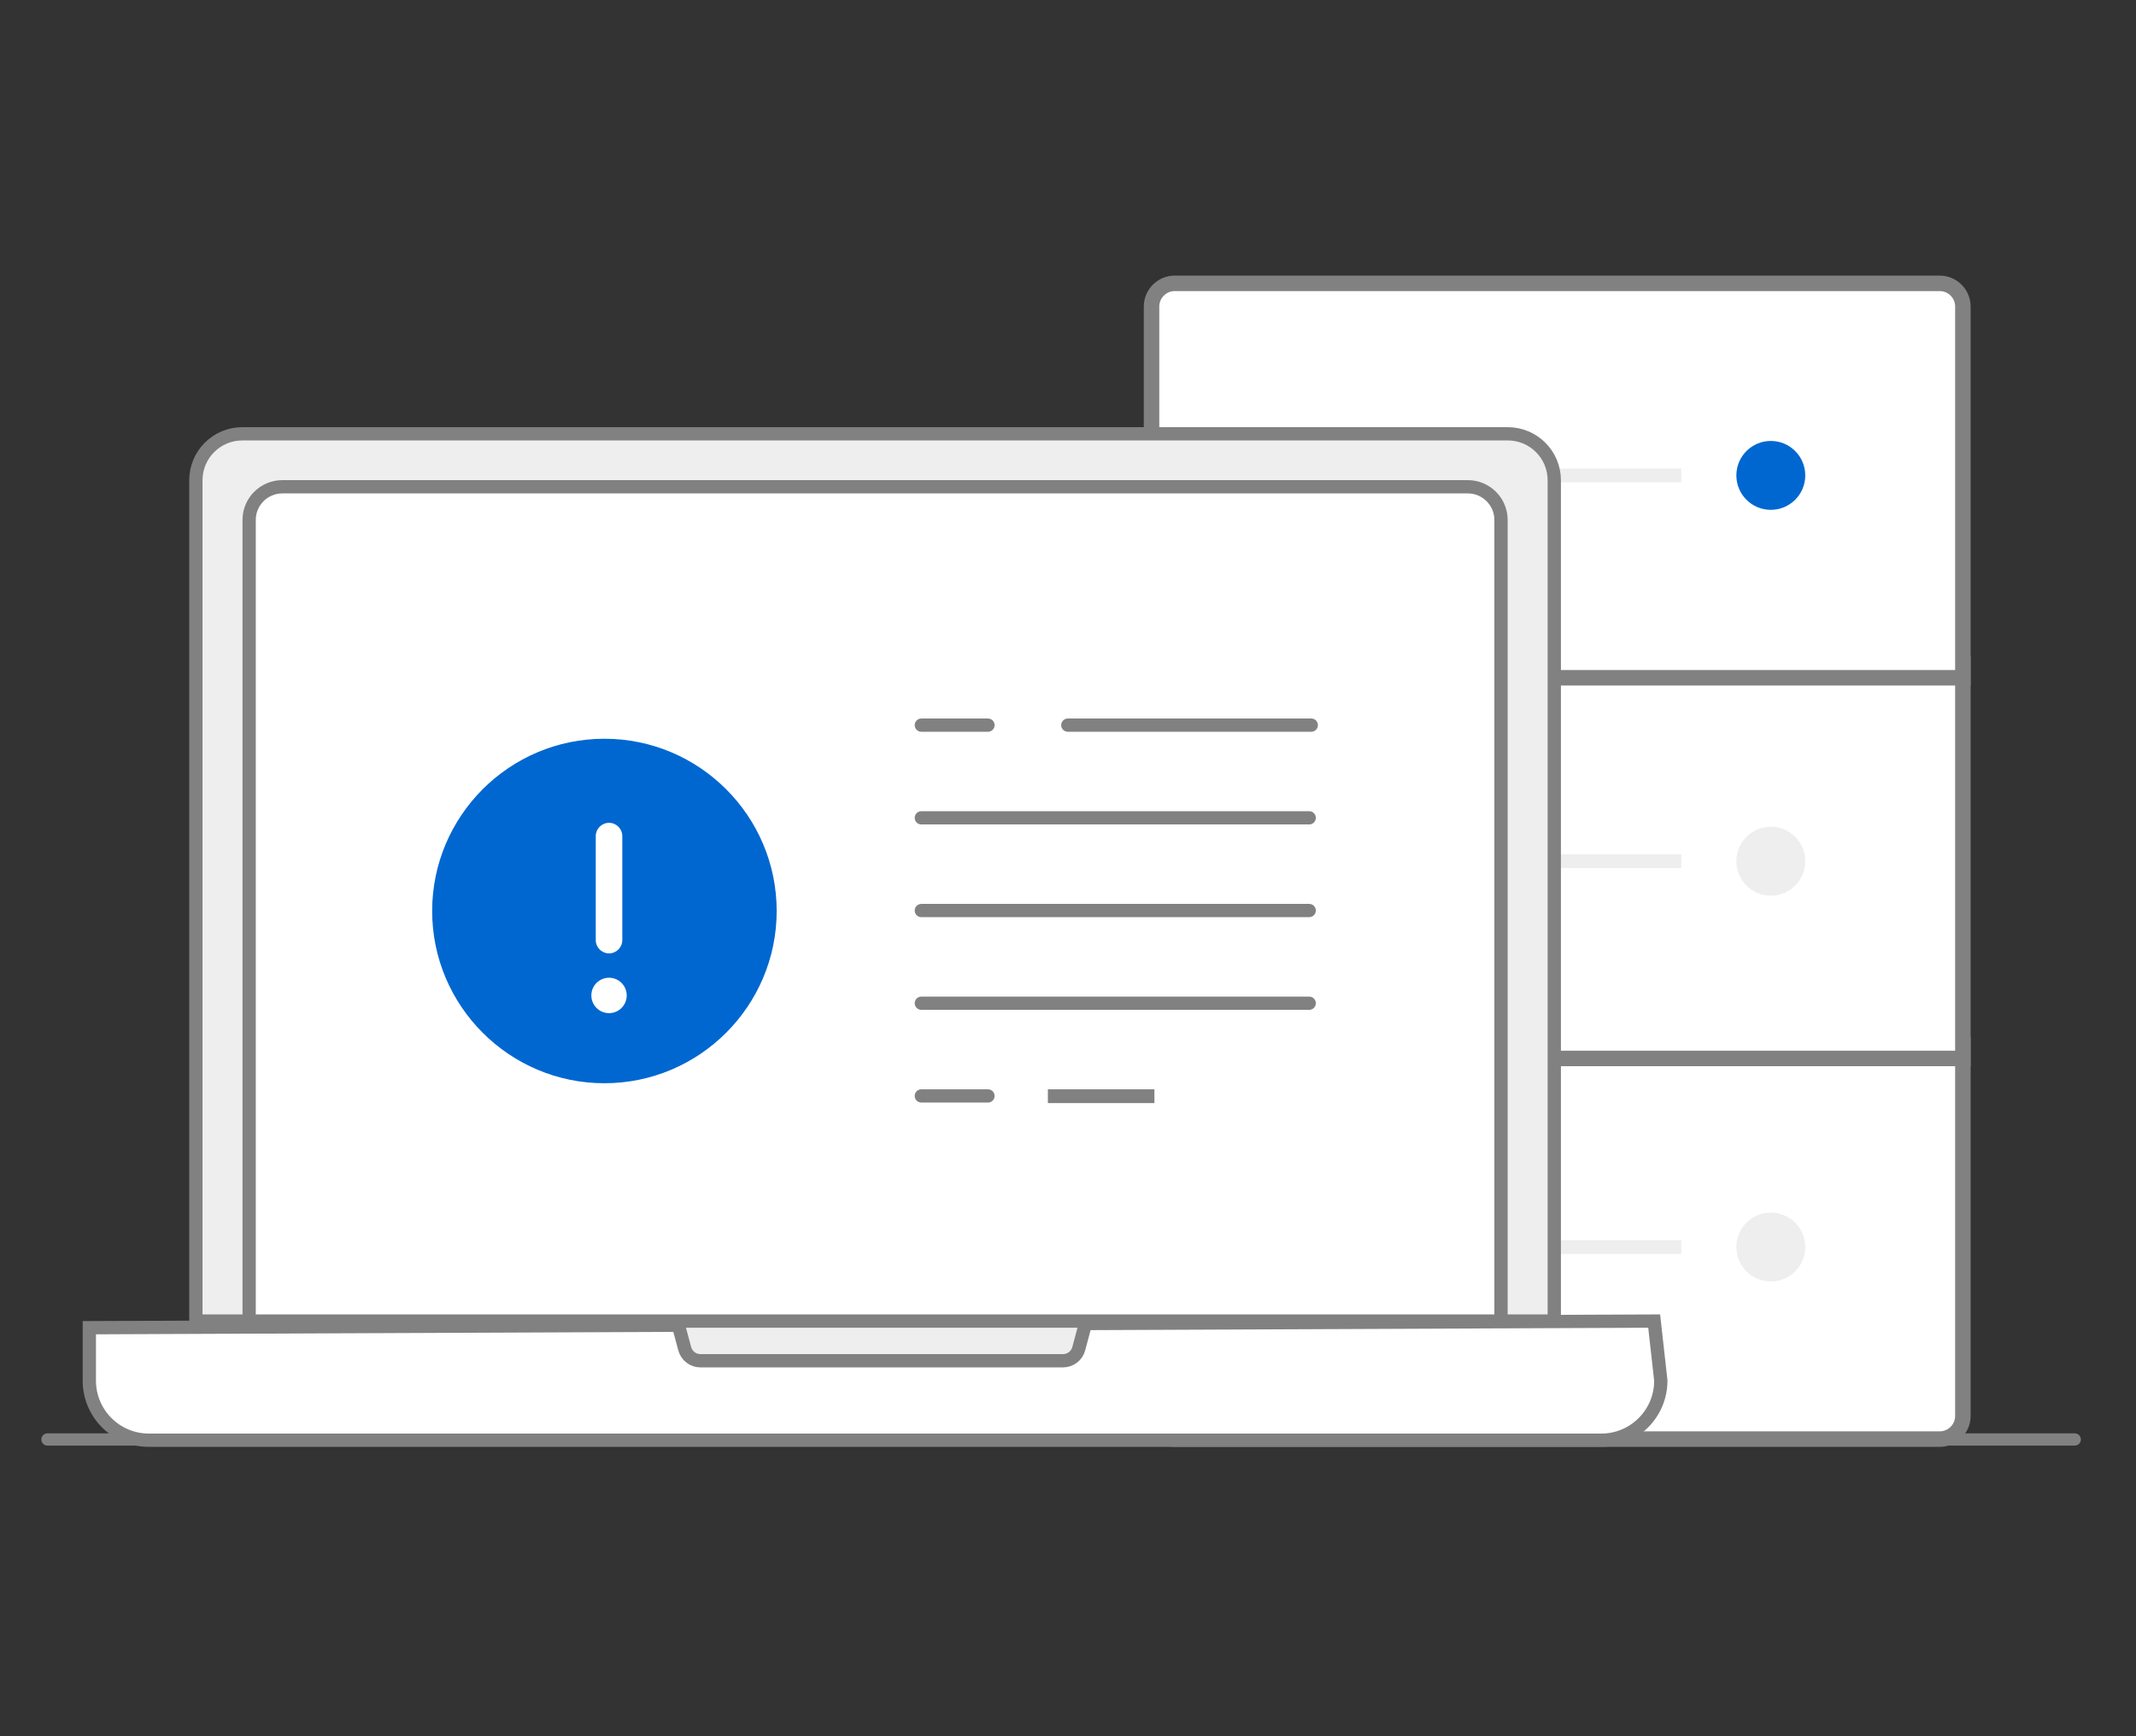 <?xml version="1.0" encoding="UTF-8"?>
<svg viewBox="0 0 155 126" version="1.1" xmlns="http://www.w3.org/2000/svg" xmlns:xlink="http://www.w3.org/1999/xlink">
    <rect x="0" y="0" width="155" height="126" fill="#333333" stroke="none"/>
    <g id="图标" stroke="none" stroke-width="1" fill="none" fill-rule="evenodd">
        <g id="pageservererror">
            <rect id="矩形" x="0" y="0" width="155" height="126"></rect>
            <g id="编组-12" transform="translate(3, 20.562)" fill-rule="nonzero">
                <g id="编组-2" transform="translate(80.562, 0)">
                    <path d="M58.876,55.25 L58.876,82.19 C58.876,82.655 58.687,83.077 58.382,83.382 C58.077,83.687 57.655,83.876 57.19,83.876 L1.686,83.876 C1.221,83.876 0.799,83.687 0.494,83.382 C0.189,83.077 -1.44328993e-15,82.655 -1.44328993e-15,82.19 L-1.44328993e-15,55.25 L58.876,55.25 Z" id="矩形" stroke="#818181" stroke-width="1.124" fill="#FFFFFF"></path>
                    <rect id="矩形备份-2" stroke="#818181" stroke-width="1.124" fill="#FFFFFF" x="-1.44328993e-15" y="27.625" width="58.876" height="28.626"></rect>
                    <path d="M57.19,2.10942375e-15 C57.655,2.10942375e-15 58.077,0.189 58.382,0.494 C58.687,0.799 58.876,1.221 58.876,1.686 L58.876,28.626 L-1.44328993e-15,28.626 L-1.44328993e-15,1.686 C-1.44328993e-15,1.221 0.189,0.799 0.494,0.494 C0.799,0.189 1.221,2.10942375e-15 1.686,2.10942375e-15 L57.19,2.10942375e-15 Z" id="矩形备份-5" stroke="#818181" stroke-width="1.124" fill="#FFFFFF"></path>
                    <circle id="椭圆形" fill="#0067D1" cx="44.938" cy="13.938" r="2.5"></circle>
                    <circle id="椭圆形备份-5" fill="#EEEEEE" cx="44.938" cy="41.938" r="2.5"></circle>
                    <circle id="椭圆形备份-6" fill="#EEEEEE" cx="44.938" cy="69.938" r="2.5"></circle>
                    <rect id="矩形备份-6" fill="#EEEEEE" x="17.438" y="13.438" width="21" height="1"></rect>
                    <rect id="矩形备份-9" fill="#EEEEEE" x="17.438" y="41.438" width="21" height="1"></rect>
                    <rect id="矩形备份-10" fill="#EEEEEE" x="17.438" y="69.438" width="21" height="1"></rect>
                </g>
                <path d="M0.444,83.459 L147.556,83.459 C147.801,83.459 148,83.658 148,83.903 C148,84.148 147.801,84.347 147.556,84.347 L0.444,84.347 C0.199,84.347 0,84.148 0,83.903 C0,83.658 0.199,83.459 0.444,83.459 Z" id="矩形备份-3" fill="#818181"></path>
                <g id="编组-2备份" transform="translate(3.482, 10.92)">
                    <g id="电脑" stroke="#818181" stroke-width="0.964">
                        <path d="M102.932,3.44169138e-15 C103.864,3.44169138e-15 104.707,0.378 105.317,0.988 C105.928,1.598 106.305,2.442 106.305,3.373 L106.305,64.387 L7.731,64.387 L7.731,3.373 C7.731,2.442 8.109,1.598 8.719,0.988 C9.329,0.378 10.173,3.44169138e-15 11.104,3.44169138e-15 L102.932,3.44169138e-15 Z" id="矩形" fill="#EEEEEE"></path>
                        <path d="M113.554,64.39 L114.036,68.713 C114.036,69.907 113.552,70.988 112.77,71.77 C111.988,72.552 110.907,73.036 109.713,73.036 L4.323,73.036 C3.129,73.036 2.049,72.552 1.266,71.77 C0.484,70.988 3.44169138e-15,69.907 3.44169138e-15,68.713 L3.44169138e-15,64.871 L113.554,64.39 Z" id="矩形备份" fill="#FFFFFF"></path>
                        <path d="M72.335,64.39 L71.798,66.393 C71.729,66.652 71.577,66.871 71.375,67.026 C71.174,67.18 70.923,67.27 70.655,67.27 L44.348,67.27 C44.08,67.27 43.829,67.18 43.627,67.026 C43.426,66.871 43.274,66.652 43.204,66.393 L42.667,64.39 L72.335,64.39 Z" id="矩形" fill="#EEEEEE"></path>
                        <path d="M100.03,3.844 C100.696,3.844 101.298,4.114 101.734,4.55 C102.17,4.986 102.44,5.588 102.44,6.254 L102.44,64.387 L11.597,64.387 L11.597,6.254 C11.597,5.588 11.866,4.986 12.302,4.55 C12.738,4.114 13.341,3.844 14.006,3.844 L100.03,3.844 Z" id="矩形" fill="#FFFFFF"></path>
                    </g>
                    <g id="编组-13" transform="translate(24.878, 20.642)">
                        <g id="ic_tips_filled" transform="translate(0, 1.488)">
                            <path d="M12.5,0 C5.607,0 0,5.607 0,12.5 C0,19.392 5.607,25 12.5,25 C19.392,25 25,19.392 25,12.5 C25,5.607 19.392,0 12.5,0" id="Fill-1" fill="#0067D1"></path>
                            <path d="M12.835,6.102 C13.366,6.102 13.797,6.534 13.797,7.066 L13.797,14.612 C13.797,15.144 13.366,15.576 12.835,15.576 C12.303,15.576 11.872,15.144 11.872,14.612 L11.872,7.066 C11.872,6.534 12.303,6.102 12.835,6.102" id="Fill-1-path" fill="#FFFFFF"></path>
                            <path d="M12.835,19.913 C12.126,19.913 11.551,19.339 11.551,18.628 C11.551,17.918 12.126,17.344 12.835,17.344 C13.543,17.344 14.118,17.918 14.118,18.628 C14.118,19.339 13.543,19.913 12.835,19.913" id="Fill-1-path" fill="#FFFFFF"></path>
                        </g>
                        <g id="编组-3备份" transform="translate(35.016, 0)" fill="#818181">
                            <path d="M0.481,0.019 L5.318,0.019 C5.583,0.019 5.798,0.235 5.798,0.5 C5.798,0.765 5.583,0.981 5.318,0.981 L0.481,0.981 C0.215,0.981 0,0.765 0,0.5 C0,0.235 0.215,0.019 0.481,0.019 Z" id="矩形"></path>
                            <path d="M11.111,0.019 L28.779,0.019 C29.044,0.019 29.259,0.235 29.259,0.5 C29.259,0.765 29.044,0.981 28.779,0.981 L11.111,0.981 C10.845,0.981 10.63,0.765 10.63,0.5 C10.63,0.235 10.845,0.019 11.111,0.019 Z" id="矩形"></path>
                            <path d="M0.481,6.747 L28.628,6.747 C28.893,6.747 29.108,6.962 29.108,7.227 C29.108,7.493 28.893,7.708 28.628,7.708 L0.481,7.708 C0.215,7.708 0,7.493 0,7.227 C0,6.962 0.215,6.747 0.481,6.747 Z" id="矩形备份-2"></path>
                            <path d="M0.481,13.474 L28.628,13.474 C28.893,13.474 29.108,13.689 29.108,13.955 C29.108,14.22 28.893,14.435 28.628,14.435 L0.481,14.435 C0.215,14.435 0,14.22 0,13.955 C0,13.689 0.215,13.474 0.481,13.474 Z" id="矩形备份-4"></path>
                            <path d="M0.481,20.201 L28.628,20.201 C28.893,20.201 29.108,20.416 29.108,20.682 C29.108,20.947 28.893,21.162 28.628,21.162 L0.481,21.162 C0.215,21.162 0,20.947 0,20.682 C0,20.416 0.215,20.201 0.481,20.201 Z" id="矩形备份-5"></path>
                            <path d="M0.481,26.929 L5.318,26.929 C5.583,26.929 5.798,27.144 5.798,27.409 C5.798,27.674 5.583,27.89 5.318,27.89 L0.481,27.89 C0.215,27.89 0,27.674 0,27.409 C0,27.144 0.215,26.929 0.481,26.929 Z" id="矩形备份-6"></path>
                            <rect id="矩形备份-7" x="9.664" y="26.929" width="7.731" height="1"></rect>
                        </g>
                    </g>
                </g>
            </g>
        </g>
    </g>
</svg>